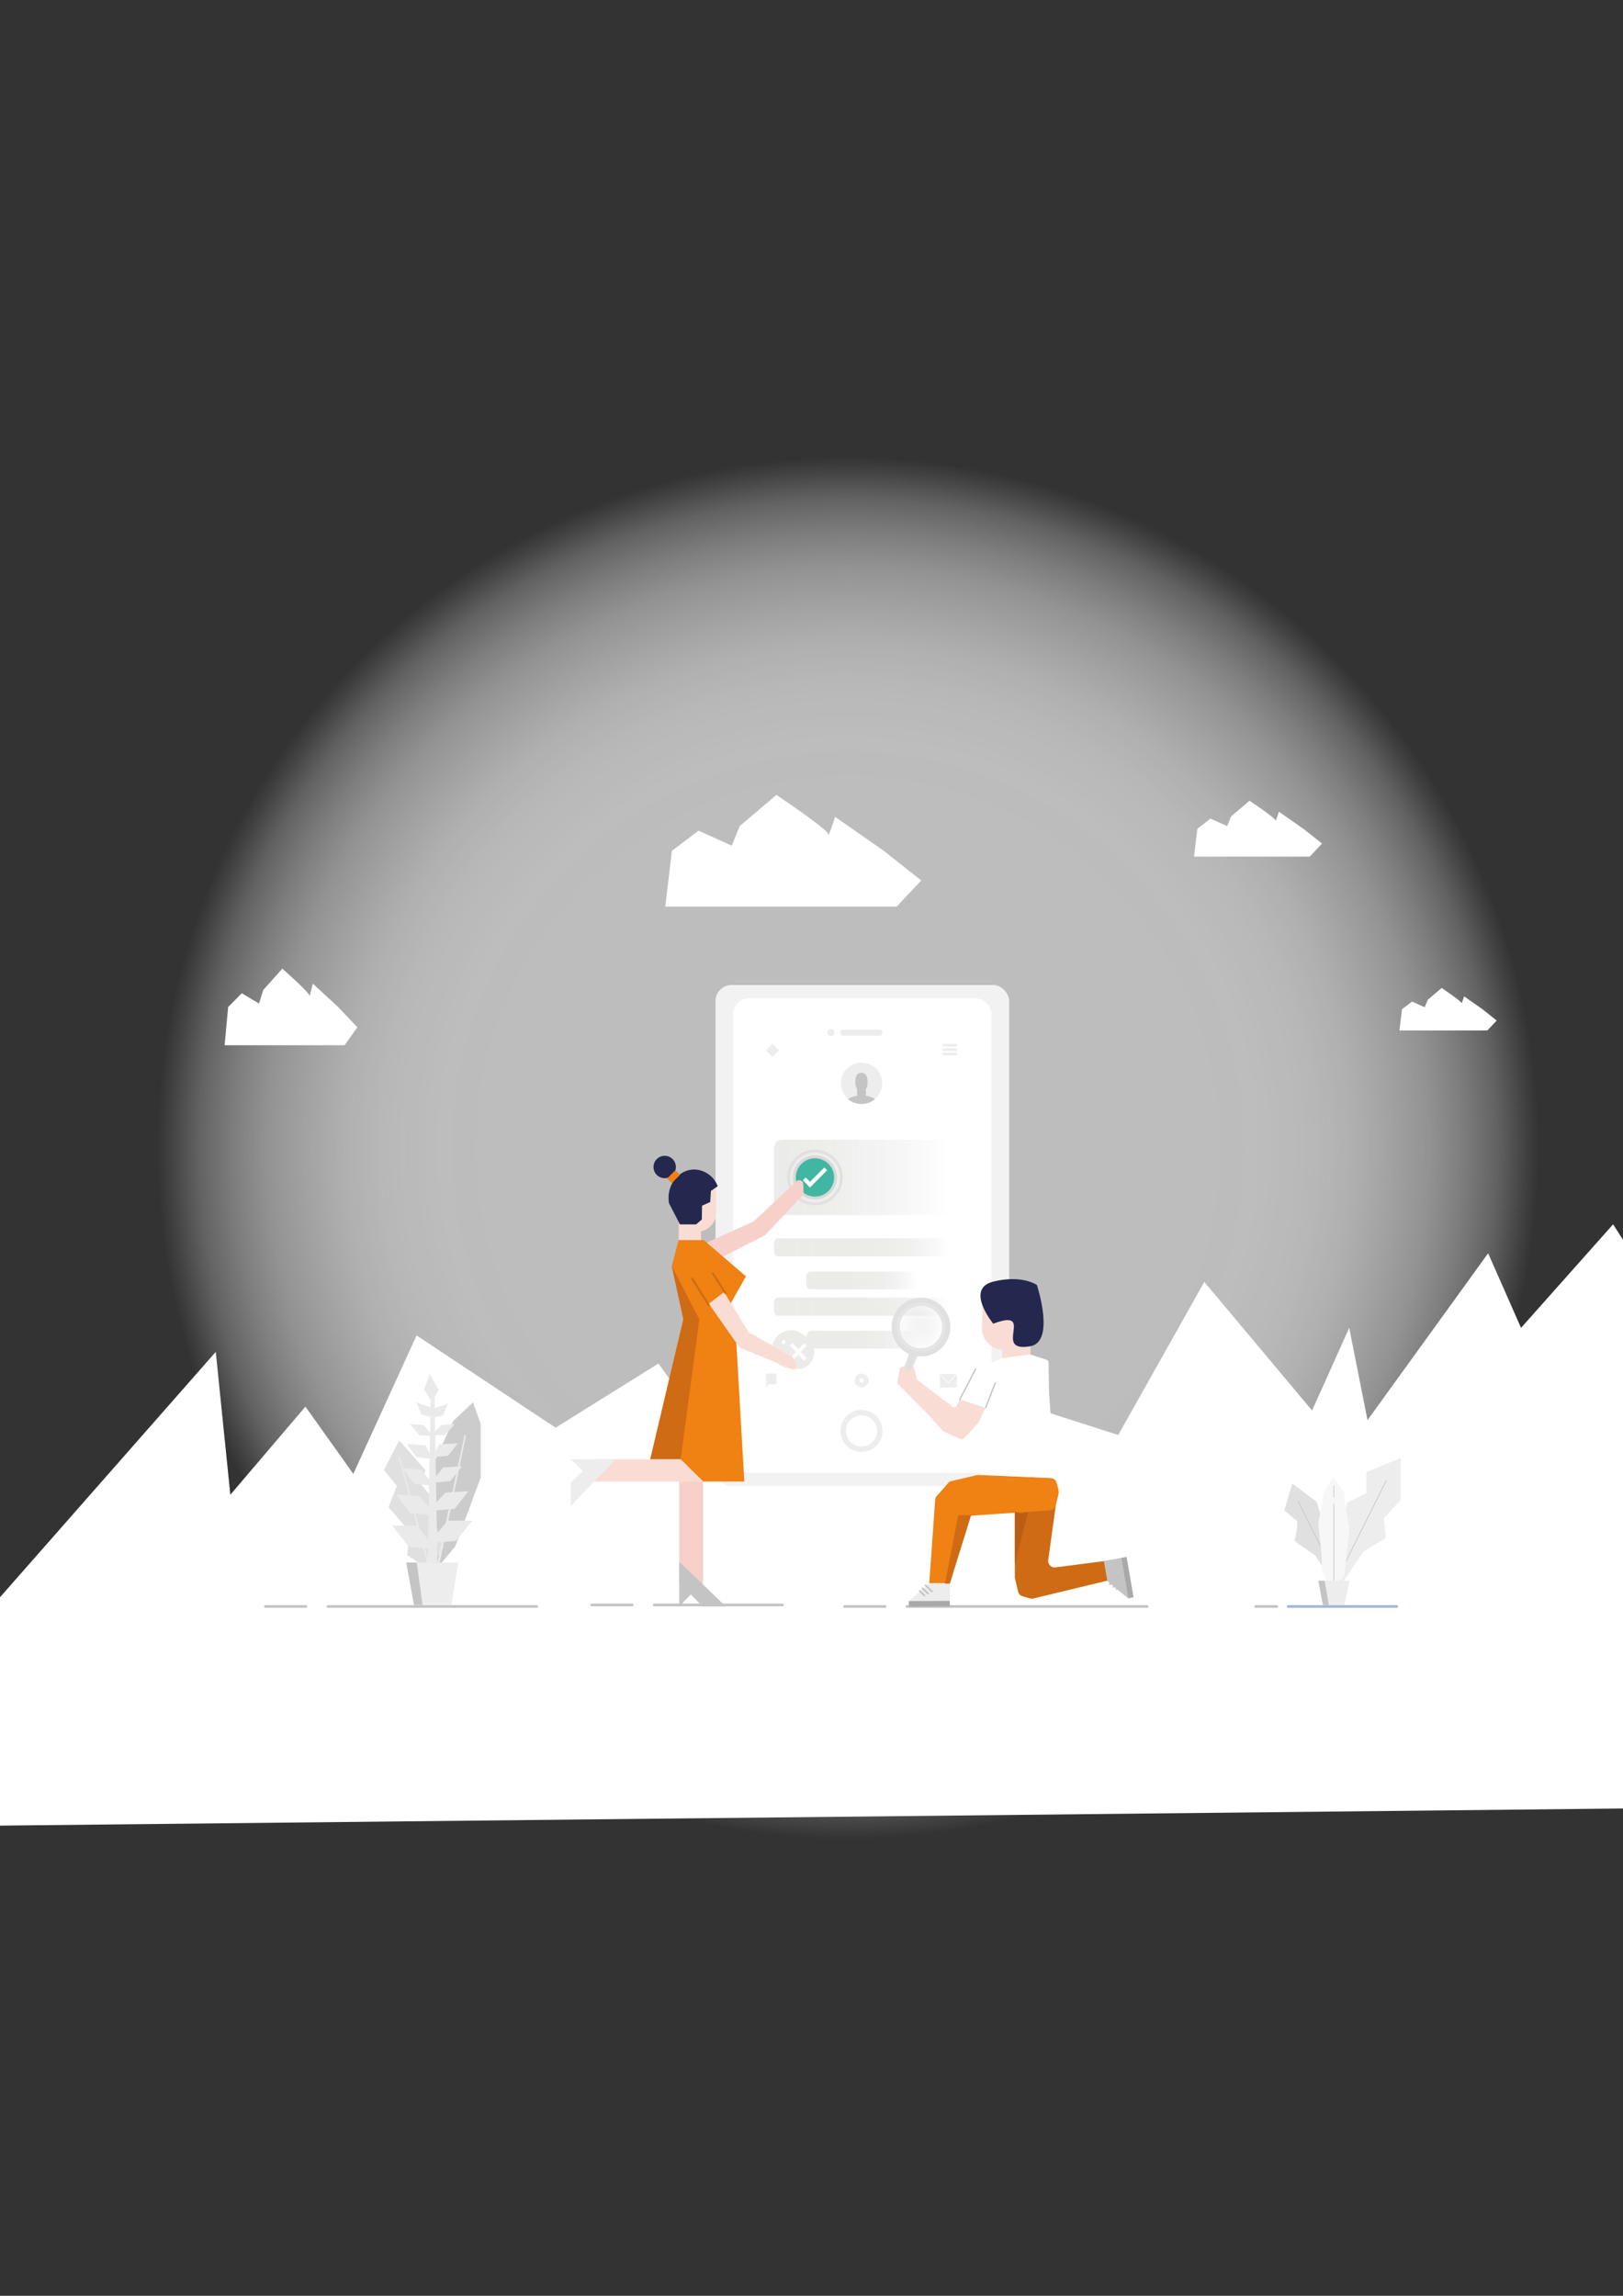 <svg id="Layer_1" data-name="Layer 1" xmlns="http://www.w3.org/2000/svg" xmlns:xlink="http://www.w3.org/1999/xlink" viewBox="0 0 595.28 841.89"><rect x="0" y="0" width="595.28" height="841.89" fill="#333333" stroke="none"/><defs><style>.cls-1{opacity:0.8;fill:url(#radial-gradient);}.cls-2{fill:#fff;}.cls-10,.cls-3,.cls-8{fill:#c4c4c4;}.cls-10,.cls-28,.cls-3{stroke:#c4c4c4;}.cls-10,.cls-28,.cls-3,.cls-30,.cls-34,.cls-9{stroke-linecap:round;}.cls-10,.cls-18,.cls-19,.cls-20,.cls-21,.cls-28,.cls-3,.cls-30,.cls-34,.cls-9{stroke-miterlimit:10;}.cls-4{fill:#cdcccc;}.cls-5{fill:#e0e0e0;}.cls-6{fill:#eaeaea;}.cls-7{fill:#ededed;}.cls-9{fill:#214390;stroke:#a5b8d8;}.cls-10,.cls-18,.cls-34{stroke-width:0.25px;}.cls-11{fill:#f8f7f7;}.cls-12{fill:#f2f2f2;}.cls-13{fill:url(#linear-gradient);}.cls-14{fill:url(#linear-gradient-2);}.cls-15{fill:url(#linear-gradient-3);}.cls-16{fill:url(#linear-gradient-4);}.cls-17{fill:url(#linear-gradient-5);}.cls-18,.cls-19,.cls-20,.cls-21,.cls-28,.cls-30{fill:none;}.cls-18{stroke:#fff;}.cls-19{stroke:#ededed;stroke-width:2px;}.cls-20{stroke:#d8d8d8;}.cls-21,.cls-30{stroke:#e0e0e0;}.cls-22{fill:#41b6a3;}.cls-23{fill:#f9dcd4;}.cls-24{fill:#24284f;}.cls-25,.cls-34{fill:#ce6b14;}.cls-26{fill:#f08113;}.cls-27{fill:#a9a9a9;}.cls-28{stroke-width:0.5px;}.cls-29{fill:#bc5d17;}.cls-30{stroke-width:3px;}.cls-31{opacity:0.2;fill:url(#radial-gradient-2);}.cls-32{fill:#ebebe9;}.cls-33{fill:#f7d1c9;}.cls-34{stroke:#ce6b14;}</style><radialGradient id="radial-gradient" cx="310.99" cy="420.94" r="253.44" gradientUnits="userSpaceOnUse"><stop offset="0.5" stop-color="#e0e0e0"/><stop offset="0.6" stop-color="#e0e0e0" stop-opacity="0.99"/><stop offset="0.67" stop-color="#e2e2e2" stop-opacity="0.95"/><stop offset="0.73" stop-color="#e4e4e4" stop-opacity="0.88"/><stop offset="0.78" stop-color="#e7e7e7" stop-opacity="0.78"/><stop offset="0.84" stop-color="#ebebeb" stop-opacity="0.65"/><stop offset="0.89" stop-color="#f0f0f0" stop-opacity="0.49"/><stop offset="0.94" stop-color="#f6f6f6" stop-opacity="0.3"/><stop offset="0.98" stop-color="#fcfcfc" stop-opacity="0.09"/><stop offset="1" stop-color="#fff" stop-opacity="0"/></radialGradient><linearGradient id="linear-gradient" x1="283.89" y1="431.78" x2="348.07" y2="431.78" gradientUnits="userSpaceOnUse"><stop offset="0" stop-color="#ebebe9"/><stop offset="1" stop-color="#dcdcdc" stop-opacity="0"/></linearGradient><linearGradient id="linear-gradient-2" x1="283.89" y1="457.43" x2="348.07" y2="457.43" gradientUnits="userSpaceOnUse"><stop offset="0" stop-color="#ebebe9"/><stop offset="0.22" stop-color="#ebebe9" stop-opacity="0.99"/><stop offset="0.35" stop-color="#eaeae8" stop-opacity="0.95"/><stop offset="0.47" stop-color="#e9e9e8" stop-opacity="0.89"/><stop offset="0.58" stop-color="#e8e8e6" stop-opacity="0.8"/><stop offset="0.67" stop-color="#e6e6e5" stop-opacity="0.68"/><stop offset="0.77" stop-color="#e4e4e3" stop-opacity="0.54"/><stop offset="0.85" stop-color="#e2e2e1" stop-opacity="0.37"/><stop offset="0.93" stop-color="#dfdfde" stop-opacity="0.18"/><stop offset="1" stop-color="#dcdcdc" stop-opacity="0"/></linearGradient><linearGradient id="linear-gradient-3" x1="295.75" y1="469.55" x2="336.22" y2="469.55" xlink:href="#linear-gradient-2"/><linearGradient id="linear-gradient-4" x1="283.89" y1="479.16" x2="348.07" y2="479.16" xlink:href="#linear-gradient-2"/><linearGradient id="linear-gradient-5" x1="295.75" y1="491.29" x2="336.22" y2="491.29" xlink:href="#linear-gradient-2"/><radialGradient id="radial-gradient-2" cx="337.79" cy="486.66" r="8.98" gradientUnits="userSpaceOnUse"><stop offset="0" stop-color="#c4c4c4"/><stop offset="0.24" stop-color="#c9c9c9"/><stop offset="0.53" stop-color="#d8d8d8"/><stop offset="0.86" stop-color="#f1f1f1"/><stop offset="1" stop-color="#fff"/></radialGradient></defs><title>Learning0</title><g id="Learning"><circle class="cls-1" cx="310.99" cy="420.94" r="253.44"/><polygon class="cls-2" points="-6.94 593.62 79.14 495.74 84.48 548.13 112.03 515.82 129.59 540.49 152.8 489.71 203.77 523.55 241.5 500.02 263.21 530.23 329.95 500.51 410.14 526.23 441.71 470.09 481.24 517.24 494.86 486.94 501.57 520.78 545.81 459.58 557.88 486.94 591.65 448.97 613.94 483.82 613.94 662.99 -18.66 669.67 -6.94 593.62"/><path class="cls-2" d="M244,332.47h84.84l9.06-9.6L324.14,312l-17.85-12.46s-2.48,8-2.51,6.34-19-14.38-19-14.38l-13.46,11.42-2.93,7.19-12.2-5.5L246.45,312Z"/><path class="cls-2" d="M437.94,314.14h42.42l4.53-4.8L478,303.89l-8.92-6.23s-1.24,4-1.26,3.17-9.52-7.19-9.52-7.19l-6.74,5.71-1.46,3.59L444,300.2l-4.84,3.69Z"/><path class="cls-2" d="M513.28,377.88h32.23l3.45-3.65-5.23-4.14L537,365.36s-.94,3.05-1,2.41-7.23-5.47-7.23-5.47l-5.12,4.34-1.11,2.73-4.64-2.09-3.68,2.81Z"/><path class="cls-2" d="M82.39,383.3h44l4.7-6.58L124,369.26l-9.26-8.55s-1.28,5.51-1.3,4.35-9.88-9.85-9.88-9.85l-7,7.82L95,368l-6.32-3.77-5,5.07Z"/><line class="cls-3" x1="97.36" y1="589.12" x2="112.22" y2="589.12"/><line class="cls-3" x1="120.28" y1="589.12" x2="196.83" y2="589.12"/><line class="cls-3" x1="217.02" y1="588.55" x2="231.88" y2="588.55"/><line class="cls-3" x1="239.95" y1="588.55" x2="286.96" y2="588.55"/><line class="cls-3" x1="309.75" y1="589.12" x2="324.62" y2="589.12"/><line class="cls-3" x1="332.68" y1="589.12" x2="420.76" y2="589.12"/><polygon class="cls-4" points="160.09 575.37 166.97 567.11 176.33 541.76 176.33 522.15 173.47 514.26 166.2 521.14 159.32 536.06 157.41 575.37 160.09 575.37"/><path class="cls-5" d="M146.51,528.22c-.57.77-5.73,10.9-5.73,10.9l4.78,5.75-3.06,7.83,7.84,9.08-1,8.49,7.65,5.15,5.73-7.92L159.51,558l.77-6.42-5.74-7.24,1.53-5.17Z"/><polygon class="cls-6" points="159.42 512.66 157.97 512.66 156.86 572.99 160.43 572.99 159.42 512.66"/><polygon class="cls-6" points="160.43 572.99 161.26 572.99 170.95 526.27 170.34 526.37 160.43 572.99"/><polygon class="cls-6" points="157.49 573.73 156.83 573.76 146.16 534.17 146.65 534.24 157.49 573.73"/><polygon class="cls-6" points="159.66 568.11 149.91 567.25 143.82 559.42 152.96 559.42 159.66 568.11"/><polygon class="cls-6" points="160.11 555.74 150.36 554.88 145.32 548.07 153.75 548.62 160.11 555.74"/><polygon class="cls-6" points="159.11 544.84 151.93 544.19 147.68 538.46 154.56 538.9 159.11 544.84"/><polygon class="cls-6" points="158.48 534.99 152.74 534.35 149.18 529.55 156.06 530 158.48 534.99"/><polygon class="cls-6" points="158.74 526.57 153.83 526.32 150.36 522.22 155.33 522.55 158.74 526.57"/><polygon class="cls-6" points="158.71 519.62 154.61 518.9 152.8 514.26 157.92 516.08 158.71 519.62"/><polygon class="cls-6" points="157.46 565.88 167.2 565.06 173.29 557.62 164.15 557.62 157.46 565.88"/><polygon class="cls-6" points="157.01 554.13 166.75 553.3 171.8 546.84 163.37 547.36 157.01 554.13"/><polygon class="cls-6" points="158.01 543.77 165.18 543.15 169.43 537.71 162.56 538.13 158.01 543.77"/><polygon class="cls-6" points="158.64 534.41 164.38 533.81 167.94 529.25 161.06 529.67 158.64 534.41"/><polygon class="cls-6" points="158.38 526.42 163.29 526.18 166.76 522.28 161.78 522.59 158.38 526.42"/><polygon class="cls-6" points="158.41 519.82 162.5 519.13 164.31 514.72 159.19 516.45 158.41 519.82"/><polygon class="cls-6" points="158.48 514.26 155.56 509.62 157.61 503.86 160.9 509.69 158.48 514.26"/><polygon class="cls-7" points="165.53 588.54 151.84 588.54 149.01 572.99 168.1 572.99 165.53 588.54"/><polygon class="cls-8" points="154.97 588.54 151.84 588.54 149.01 572.99 152.86 572.99 154.97 588.54"/><line class="cls-3" x1="460.56" y1="589.12" x2="468.29" y2="589.12"/><line class="cls-9" x1="472.48" y1="589.12" x2="512.28" y2="589.12"/><polygon class="cls-7" points="491.58 581.54 488.66 581.54 494.01 551.13 501.13 547.48 501.13 539.81 513.72 534.7 513.72 550.03 507.64 556.72 508.25 564.02 500.09 569.01 491.58 581.54"/><line class="cls-10" x1="508.47" y1="542.86" x2="492.3" y2="575.26"/><path class="cls-5" d="M492.3,581.25l-2.45.42-4.07-6.09-3.5-5.33s-8-5.18-7.52-5.5,1.37-6.66.95-7-4.66-3.9-4.66-3.9L474,544l8.93,6.75Z"/><line class="cls-10" x1="476.17" y1="550.62" x2="487.93" y2="574.17"/><polygon class="cls-11" points="488.98 541.64 485.58 547.12 483.51 558.67 484.67 569.64 484.97 576.45 488.38 584.11 493.12 577.66 494.94 560.25 493.36 551.74 493 547.12 488.98 541.64"/><line class="cls-10" x1="489.23" y1="551.5" x2="489.23" y2="580.82"/><line class="cls-10" x1="489.23" y1="544.93" x2="489.23" y2="549.06"/><polygon class="cls-7" points="493.13 588.54 485.21 588.54 483.53 579.66 494.93 579.66 493.13 588.54"/><polygon class="cls-8" points="487.39 588.54 485.21 588.54 483.53 579.66 485.85 579.66 487.39 588.54"/><rect class="cls-12" x="262.43" y="361.21" width="107.72" height="183.78" rx="5.89"/><rect class="cls-2" x="268.92" y="366.08" width="94.74" height="174.05" rx="5.89"/><rect class="cls-13" x="283.89" y="417.94" width="64.18" height="27.67" rx="3.12"/><circle class="cls-7" cx="315.98" cy="397.27" r="7.58"/><path class="cls-8" d="M316,404.85s-3.17,0-5-1.86a8.53,8.53,0,0,1,3.36-1.13v-2.51a3.87,3.87,0,0,1-.61-2.2c-.07-1.53.06-3.73,2.19-3.73s2.32,2.2,2.26,3.73a3.87,3.87,0,0,1-.61,2.2v2.51a8.06,8.06,0,0,1,3.32,1.17c-1.81,1.81-4.94,1.82-4.94,1.82"/><rect class="cls-14" x="283.89" y="454.09" width="64.18" height="6.68" rx="1.68"/><rect class="cls-15" x="295.75" y="466.28" width="40.47" height="6.53" rx="1.64"/><rect class="cls-16" x="283.89" y="475.82" width="64.18" height="6.68" rx="1.68"/><rect class="cls-17" x="295.75" y="488.02" width="40.47" height="6.53" rx="2.04"/><path class="cls-7" d="M284.8,503.92v3.49a.18.18,0,0,1-.18.19h-2.71a.21.21,0,0,0-.17.1l-.53,1a.14.14,0,0,1-.27-.07v-4.75a.18.18,0,0,1,.18-.18h3.5A.18.18,0,0,1,284.8,503.92Z"/><path class="cls-7" d="M316,503.71a2.54,2.54,0,1,0,2.54,2.53A2.54,2.54,0,0,0,316,503.71Zm0,3.33a.8.8,0,1,1,.8-.8A.8.8,0,0,1,316,507Z"/><rect class="cls-7" x="344.72" y="503.74" width="6.26" height="5.08"/><polygon class="cls-18" points="347.86 507.15 344.72 503.73 350.99 503.73 347.86 507.15"/><circle class="cls-19" cx="315.98" cy="524.74" r="6.71"/><rect class="cls-7" x="308.3" y="377.59" width="15.36" height="2.18" rx="0.85"/><circle class="cls-7" cx="304.75" cy="378.68" r="1.28"/><rect class="cls-7" x="281.64" y="383.47" width="3.38" height="3.38" transform="translate(355.34 -87.53) rotate(45)"/><rect class="cls-7" x="345.66" y="382.78" width="5.33" height="1.02" rx="0.4"/><rect class="cls-7" x="345.66" y="384.4" width="5.33" height="1.02" rx="0.4"/><rect class="cls-7" x="345.66" y="386.02" width="5.33" height="1.02" rx="0.4"/><circle class="cls-20" cx="298.92" cy="431.78" r="7.57"/><circle class="cls-21" cx="298.92" cy="431.78" r="9.7"/><circle class="cls-22" cx="298.92" cy="431.78" r="7.03"/><rect class="cls-2" x="295.56" y="431.75" width="1.47" height="3.7" transform="translate(-219.82 336.51) rotate(-45)"/><rect class="cls-2" x="298.98" y="427.34" width="1.47" height="8.87" transform="translate(393.1 -85.47) rotate(45)"/><path class="cls-23" d="M371.18,494.91H368a7.82,7.82,0,0,1-7.83-7.83l.19-8.67,14.61,1.7v11A3.8,3.8,0,0,1,371.18,494.91Z"/><rect class="cls-23" x="367.58" y="492.07" width="10.43" height="8.99"/><path class="cls-24" d="M364.3,485.41s-10.54-12.8,0-15.43,16,1.23,16,1.23,6.93,20.86-2.45,22.48C363.59,496.16,380.3,479.39,364.3,485.41Z"/><path class="cls-25" d="M406.39,579.58l-27.31,6.59a2.4,2.4,0,0,1-1.22,0l-2.78-.79a2.39,2.39,0,0,1-1.66-1.75l-1.14-4.78a2.57,2.57,0,0,1-.06-.55V554a2.39,2.39,0,0,1,2.8-2.35l12.23.34-2.78,20.1a2.39,2.39,0,0,0,2.68,2.68L405,572.47Z"/><path class="cls-26" d="M388.17,548.16l-.92,3.87a2.4,2.4,0,0,1-2.17,1.84l-28.22,1.89a2.39,2.39,0,0,0-2.15,1.76l-5.84,21.42a2.39,2.39,0,0,1-2.35,1.76l-5.69-.11L343,550a2.39,2.39,0,0,1,.6-1.41l4.15-4.72a2.37,2.37,0,0,1,1.24-.74L358,541a4.33,4.33,0,0,1,1.19-.11L385.35,542a2.38,2.38,0,0,1,2.2,1.76l.58,2.18A4.47,4.47,0,0,1,388.17,548.16Z"/><path class="cls-2" d="M383.82,498.63l-5.8-1.88a1.06,1.06,0,0,0-.47,0L367.8,498a.77.77,0,0,0-.26.07l-9.46,3.86a1.07,1.07,0,0,0-.65,1.18l4,21.58a1.22,1.22,0,0,1,0,.33l-2,15.8,27.7,1.25-1.2-14-1.18-17.89-.16-10.54A1.08,1.08,0,0,0,383.82,498.63Z"/><polygon class="cls-2" points="366.11 505.74 359.02 521.58 352.96 528.07 345.92 524.83 339.9 518.15 329.14 507.33 334.06 504.15 350.37 516.58 357.57 502.38 366.11 505.74"/><polygon class="cls-8" points="411.25 571.3 413.81 586.13 406.15 579.82 404.87 572.41 411.25 571.3"/><path class="cls-10" d="M409.05,578.24h0a.18.18,0,0,1,0,.27l-1.82,2.62a.18.18,0,0,1-.26,0h0a.21.21,0,0,1-.05-.28l1.82-2.61A.19.19,0,0,1,409.05,578.24Z"/><path class="cls-10" d="M410.07,579.51h0a.19.19,0,0,1,.05.27L408.55,582a.19.19,0,0,1-.27.05h0a.21.21,0,0,1,0-.28l1.57-2.26A.19.19,0,0,1,410.07,579.51Z"/><path class="cls-10" d="M411,580.69h0a.19.19,0,0,1,.05.27l-1.32,1.9a.19.19,0,0,1-.27,0h0a.2.2,0,0,1,0-.28l1.32-1.9A.19.19,0,0,1,411,580.69Z"/><rect class="cls-27" x="406" y="577.54" width="15.05" height="2.01" transform="translate(-86.21 1084.49) rotate(-99.8)"/><polygon class="cls-7" points="348.39 587.03 333.34 587.11 340.83 580.59 348.36 580.54 348.39 587.03"/><path class="cls-10" d="M341.91,583.71h0a.18.18,0,0,1-.27,0l-2.29-2.23a.2.2,0,0,1,0-.27h0a.2.2,0,0,1,.28,0l2.28,2.23A.18.18,0,0,1,341.91,583.71Z"/><path class="cls-10" d="M340.49,584.51h0a.18.18,0,0,1-.27,0l-2-1.92a.19.19,0,0,1,0-.27h0a.2.2,0,0,1,.28,0l2,1.93A.18.18,0,0,1,340.49,584.51Z"/><path class="cls-10" d="M339.18,585.2h0a.21.21,0,0,1-.28,0l-1.65-1.62a.18.18,0,0,1,0-.27h0a.18.18,0,0,1,.27,0l1.66,1.61A.19.19,0,0,1,339.18,585.2Z"/><rect class="cls-27" x="333.34" y="587.07" width="15.05" height="2.01" transform="translate(-3.19 1.86) rotate(-0.31)"/><path class="cls-23" d="M361.38,516.29l-2.3,5.14a1,1,0,0,1-.17.27l-5.47,5.86a1,1,0,0,1-1.11.22l-6.23-2.87a1.19,1.19,0,0,1-.31-.23l-5.89-6.53-10.42-10.48a.93.93,0,0,1-.27-.82l.71-4.72a.94.94,0,0,1,.61-.76l2-.74a1,1,0,0,1,.55,0l1.48.34a.93.93,0,0,1,.72.71l.94,3.88a1,1,0,0,0,.36.54l12.87,9.8a1,1,0,0,0,1.45-.35l1.16-2.39Z"/><line class="cls-28" x1="352.03" y1="513.16" x2="357.79" y2="502.11"/><line class="cls-28" x1="361.53" y1="516.15" x2="365.01" y2="507.22"/><polygon class="cls-29" points="372.22 573.39 372.22 573.39 372.22 554.38 374.5 555.14 377.08 554.4 372.22 573.39"/><polygon class="cls-25" points="348.38 580.73 346.6 580.73 351.46 555.62 356.19 555.62 348.38 580.73"/><circle class="cls-30" cx="337.79" cy="486.66" r="9.28"/><line class="cls-30" x1="333.34" y1="501.06" x2="335.43" y2="495.64"/><circle class="cls-31" cx="337.79" cy="486.66" r="8.98"/><circle class="cls-32" cx="290.18" cy="494.84" r="7.03"/><rect class="cls-2" x="289.45" y="490.41" width="1.47" height="8.87" transform="translate(-264.91 350.13) rotate(-45)"/><rect class="cls-2" x="289.45" y="490.41" width="1.47" height="8.87" transform="translate(434.9 -60.26) rotate(45)"/><ellipse class="cls-32" cx="292.8" cy="495.77" rx="5.84" ry="6.27"/><polygon class="cls-2" points="295.84 498.1 294.98 499.03 289.76 493.43 290.63 492.51 295.84 498.1"/><polygon class="cls-2" points="290.63 499.03 289.76 498.1 294.98 492.51 295.84 493.43 290.63 499.03"/><path class="cls-33" d="M256.57,458.3l1.26,4.22a1.52,1.52,0,0,0,2.26.85L280.6,453,294,438.76a1.52,1.52,0,0,0,.71-1.32l-.08-3.17a1.51,1.51,0,0,0-2.27-1.27l-15.9,14.86-19.19,8.7A1.5,1.5,0,0,0,256.57,458.3Z"/><rect class="cls-33" x="249.12" y="533.92" width="8.78" height="46.97"/><polygon class="cls-8" points="249.13 572.67 266.19 589.12 257.65 589.12 253.38 584.68 249.13 589.12 249.13 572.67"/><path class="cls-23" d="M262.7,434.47V444.6a7.1,7.1,0,0,1-5.57,6.94v5.52h-8.19V434.47Z"/><polygon class="cls-26" points="269.57 483.67 273 543.27 257.88 543.27 249.65 535.14 238.5 535.16 250.65 483.67 250.65 483.67 246.38 464.27 248.91 454.74 258.1 454.74 273.6 468.06 264.76 483.67 269.57 483.67"/><polygon class="cls-25" points="256.5 483.84 249.65 535.14 238.5 535.14 250.65 483.84 246.39 464.24 256.5 483.84 256.5 483.84"/><path class="cls-23" d="M271.07,493.93,260,478.1l5.57-4.31,8.93,14.67a1.29,1.29,0,0,0,1.13.66l14.13,8.08a1.34,1.34,0,0,1,1.26.95l1.07,2.36a1.31,1.31,0,0,1-1.25,1.67l-18.58-7.61A1.32,1.32,0,0,1,271.07,493.93Z"/><rect class="cls-34" x="263.48" y="466.02" width="0.48" height="8.97" rx="0.24" transform="translate(-209.9 212.42) rotate(-32.14)"/><rect class="cls-34" x="256.72" y="467.8" width="0.48" height="11.98" rx="0.24" transform="translate(-212.68 209.32) rotate(-32.14)"/><polygon class="cls-23" points="217.59 543.27 217.59 535.14 249.65 535.14 257.9 543.27 217.59 543.27"/><polygon class="cls-7" points="225.82 535.14 209.37 552.21 209.37 543.67 213.81 539.39 209.37 535.14 225.82 535.14"/><path class="cls-24" d="M263.23,435l-2.49,1.74-.25,4.06-3,1.34-.08,5.07L255.31,449h-5.92l-4-7.72a10.83,10.83,0,0,1-.18-2c0-5.75,4.23-10.41,9.44-10.41a9.43,9.43,0,0,1,8.58,6.09S263.23,435,263.23,435Z"/><circle class="cls-24" cx="243.79" cy="427.95" r="4.1"/><rect class="cls-26" x="244.92" y="430.29" width="4.26" height="2.42" transform="translate(-232.76 301.07) rotate(-45)"/></g></svg>
